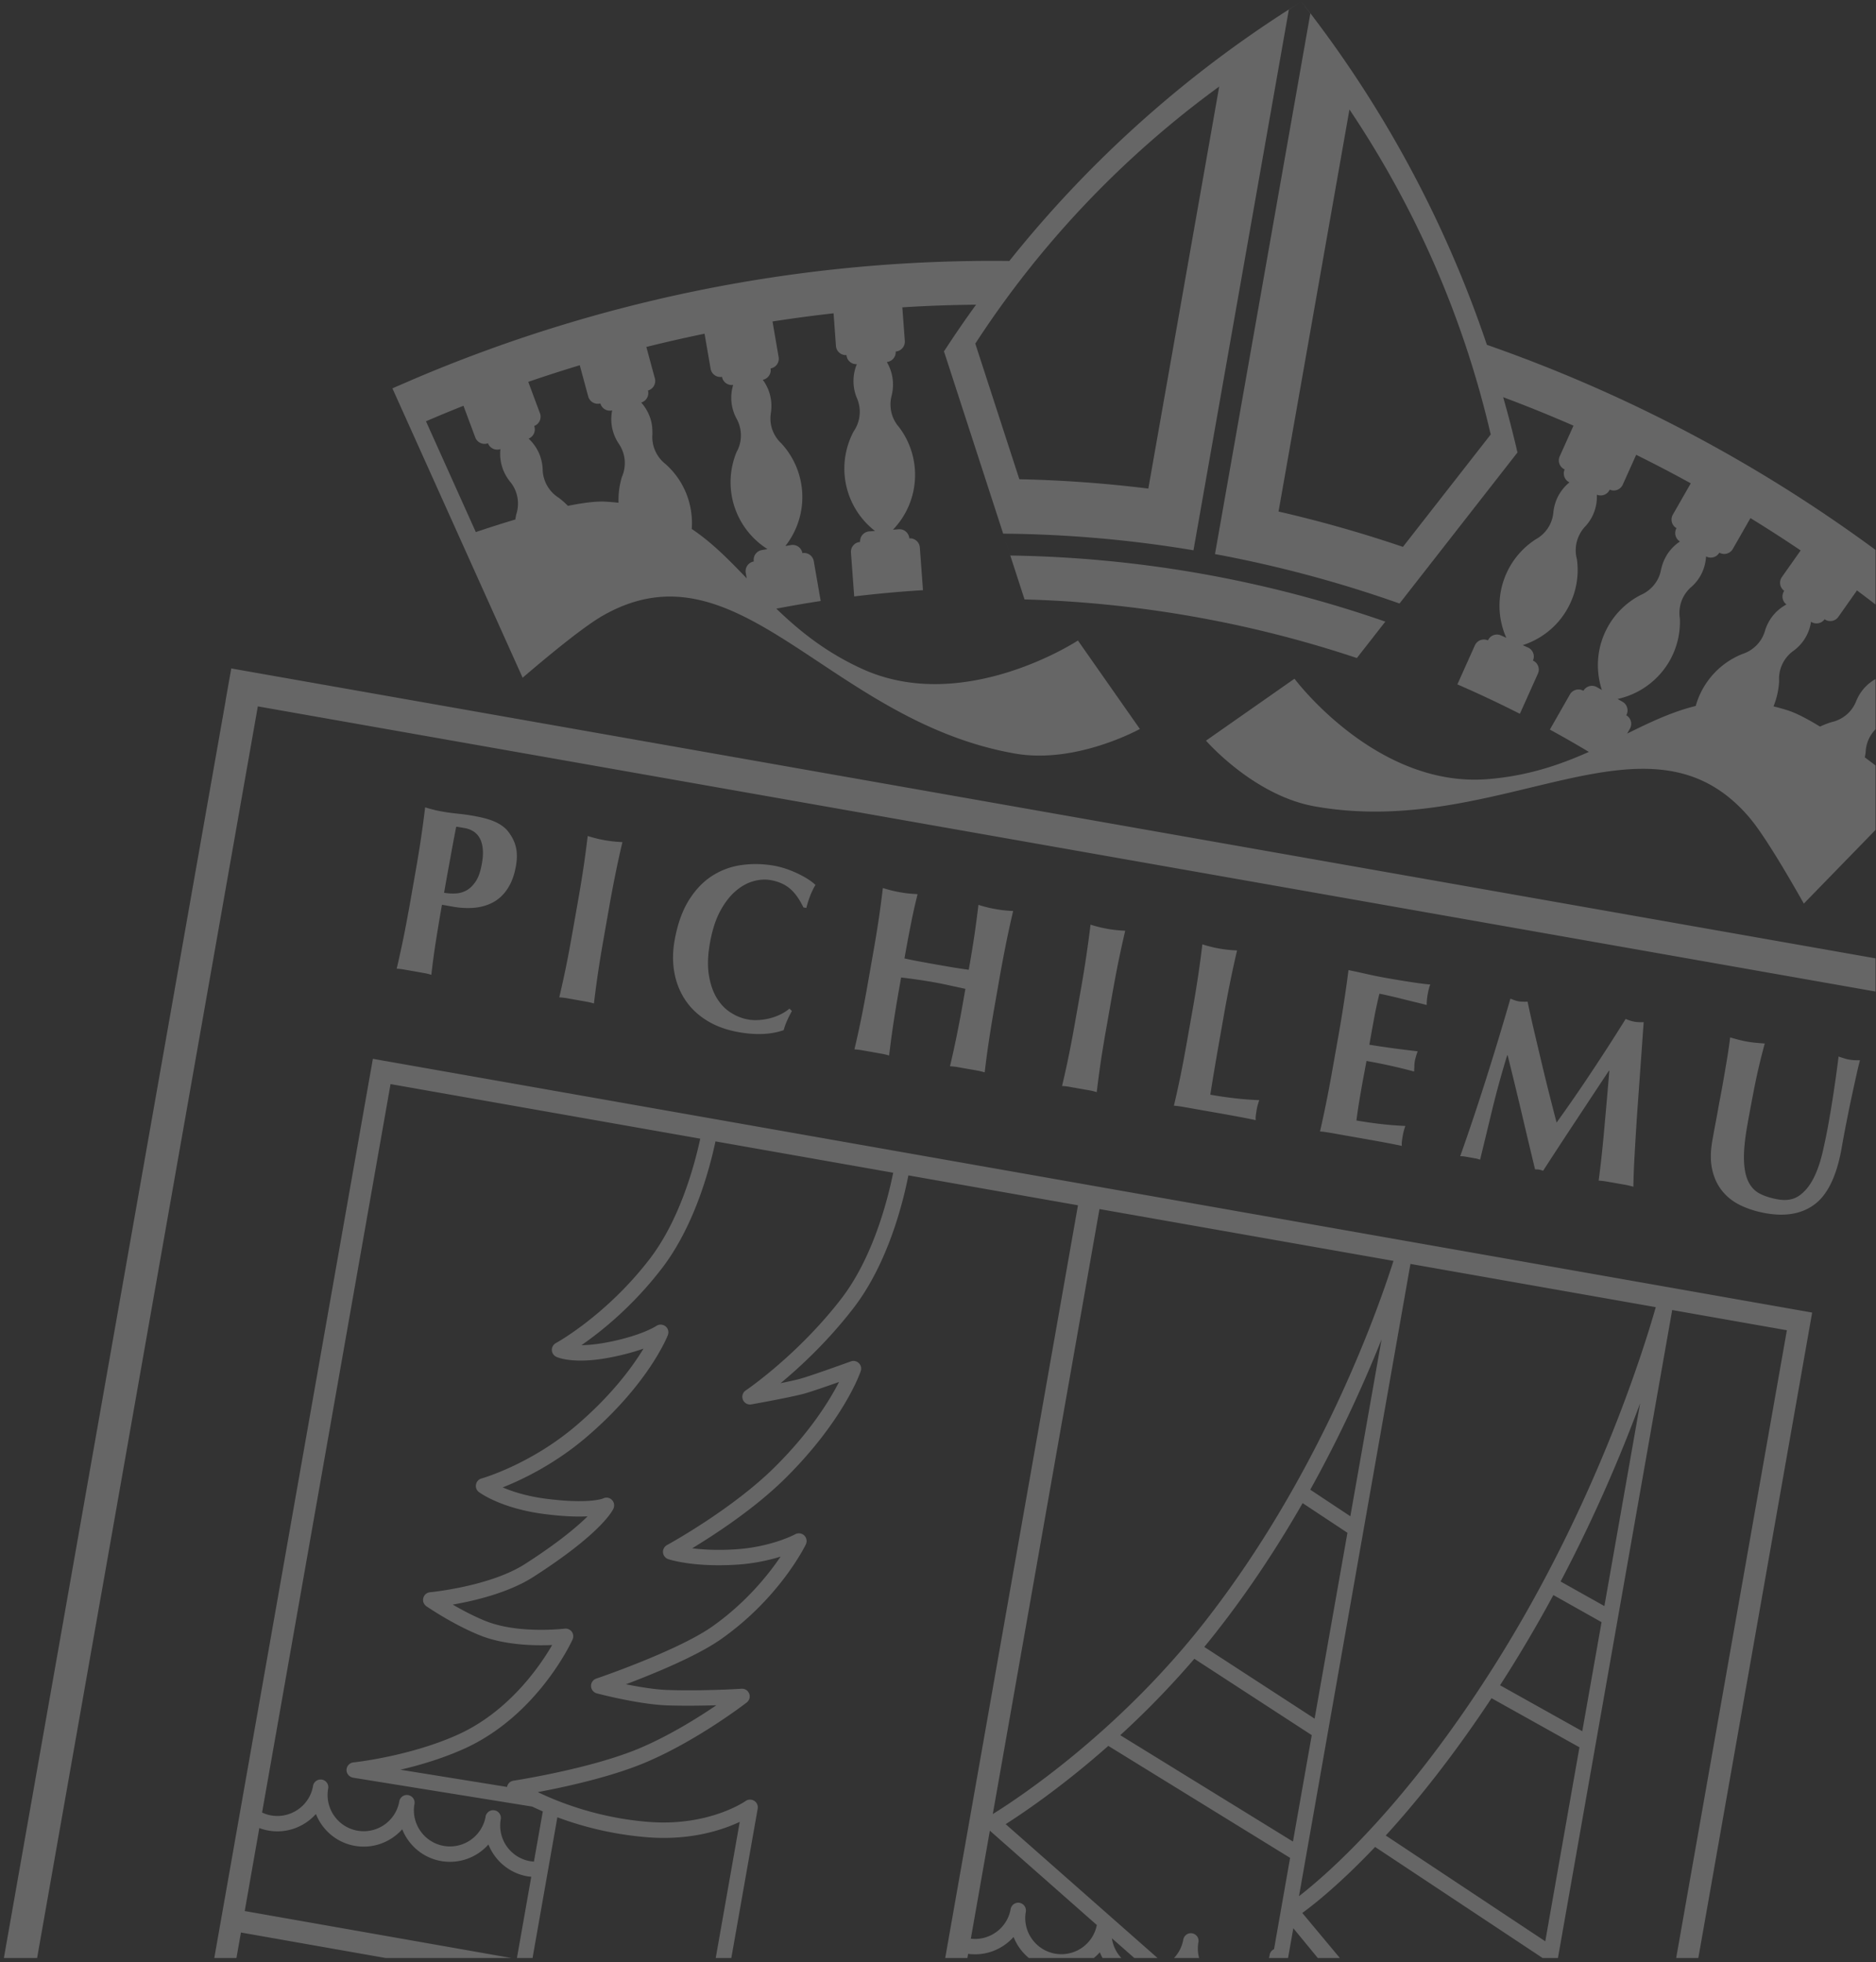 <svg viewBox="32 16 304 318" xmlns="http://www.w3.org/2000/svg" xml:space="preserve">
  <rect x="32" y="16" width="304" height="318" fill="#333333" stroke="none"/>
  <path d="m32.629 333.333 35.934-203.771h-.012l.925-5.225 266.449 46.985v5.38L73.78 130.483l-35.766 202.85zm303.296-182.829-11.62 11.942c-2.384-4.221-6.359-11.042-8.784-13.904-16.441-19.405-40.221 3.562-70.508-1.859-9.908-1.779-17.583-10.646-17.583-10.646L241.767 126s13.183 17.683 31.242 16.283c6.516-.512 11.766-2.321 16.462-4.421a178 178 0 0 0-6.321-3.616l3.25-5.696a1.605 1.605 0 0 1 2.188-.592 1.597 1.597 0 0 1 2.175-.596l.817.467c-1.092-3.337-.834-7.096 1.045-10.383a12.76 12.76 0 0 1 5.271-5.029 5.62 5.62 0 0 0 2.638-2.355c.35-.604.562-1.25.658-1.908l.017.008a7.4 7.4 0 0 1 .775-2.004 7.1 7.1 0 0 1 2.25-2.396 1.604 1.604 0 0 1-.563-2.162 1.604 1.604 0 0 1-.596-2.183l2.909-5.084a225 225 0 0 0-8.846-4.621l-2.175 4.838a1.6 1.6 0 0 1-2.113.804 1.61 1.61 0 0 1-2.087.821 7.1 7.1 0 0 1-.608 3.229 7.2 7.2 0 0 1-1.167 1.804 5.7 5.7 0 0 0-1.15 1.679 5.54 5.54 0 0 0-.313 3.709 12.63 12.63 0 0 1-.995 7.008c-1.55 3.463-4.43 5.879-7.78 6.958l.859.384c.8.366 1.162 1.308.8 2.112a1.597 1.597 0 0 1 .804 2.117l-2.921 6.512a184 184 0 0 0-10.129-4.766l2.837-6.329a1.61 1.61 0 0 1 2.121-.805 1.59 1.59 0 0 1 2.113-.8l.858.38a12.77 12.77 0 0 1 .021-10.434 12.77 12.77 0 0 1 4.75-5.525 5.56 5.56 0 0 0 2.396-2.591 5.7 5.7 0 0 0 .475-1.967l.008.008c.083-.7.275-1.396.571-2.071a7.24 7.24 0 0 1 2.012-2.608 1.595 1.595 0 0 1-.775-2.096 1.6 1.6 0 0 1-.808-2.112l2.238-4.984a227 227 0 0 0-11.4-4.616 169 169 0 0 1 2.283 8.812l.062.121-19.137 24.508a198 198 0 0 0-29.904-8.012l15.454-87.621c-.495-.641-.974-1.281-1.461-1.914a186.4 186.4 0 0 1 30.069 55.622 239 239 0 0 1 62.979 33.238v8.849a226 226 0 0 0-3.008-2.282l-3.021 4.287a1.59 1.59 0 0 1-2.225.383 1.603 1.603 0 0 1-2.2.405 7.1 7.1 0 0 1-1.212 3.058 7.2 7.2 0 0 1-1.492 1.546l.013.004a5.5 5.5 0 0 0-1.467 1.421 5.56 5.56 0 0 0-1.013 3.587 12.5 12.5 0 0 1-.908 4.096c.738.188 1.492.392 2.275.638 1.433.458 3.258 1.42 5.263 2.645a13 13 0 0 1 1.891-.733 5.6 5.6 0 0 0 3.029-1.821 5.6 5.6 0 0 0 1.005-1.754l.008.013a7.05 7.05 0 0 1 3.062-3.41v8.13a5 5 0 0 0-.258.288 5.6 5.6 0 0 0-1.346 3.479c-.041.271-.079.529-.133.796q.88.654 1.737 1.309zM242.877 16.265c-.678.425-1.361.858-2.024 1.3l-15.454 87.62a197 197 0 0 0-30.837-2.695l-9.605-29.58.1-.091a172 172 0 0 1 5.113-7.438c-3.992.038-7.983.179-11.95.429l.404 5.45c.058.88-.6 1.646-1.479 1.713a1.605 1.605 0 0 1-1.442 1.7 7.15 7.15 0 0 1 .821 5.275h.013a5.6 5.6 0 0 0-.221 2.008 5.5 5.5 0 0 0 1.362 3.259 12.8 12.8 0 0 1 2.571 6.812 12.8 12.8 0 0 1-3.546 9.821l.938-.071a1.6 1.6 0 0 1 1.708 1.475c.879-.058 1.646.6 1.708 1.483l.509 6.917c-3.738.229-7.463.567-11.146 1.013l-.525-7.121a1.603 1.603 0 0 1 1.483-1.709 1.606 1.606 0 0 1 1.479-1.712l.934-.067a12.83 12.83 0 0 1-4.934-9.2 12.86 12.86 0 0 1 1.467-6.925 5.58 5.58 0 0 0 .467-5.562h.008a6.9 6.9 0 0 1-.475-2.096 7.1 7.1 0 0 1 .525-3.25 1.596 1.596 0 0 1-1.679-1.475 1.6 1.6 0 0 1-1.708-1.483l-.384-5.288c-3.312.375-6.616.813-9.896 1.325l.992 5.767a1.59 1.59 0 0 1-1.304 1.846 1.6 1.6 0 0 1-1.263 1.841 7.1 7.1 0 0 1 1.334 5.171l.012-.008a5.8 5.8 0 0 0-.033 2.025 5.56 5.56 0 0 0 1.679 3.104 12.76 12.76 0 0 1 3.229 6.537c.642 3.725-.4 7.355-2.566 10.113l.925-.158a1.586 1.586 0 0 1 1.833 1.304 1.596 1.596 0 0 1 1.85 1.304l1.121 6.458a196 196 0 0 0-7.188 1.238c3.696 3.579 8.013 7.079 13.95 9.783 16.488 7.496 34.921-4.617 34.921-4.617l10.038 14.334s-10.255 5.708-20.163 3.996c-30.304-5.267-44.779-34.975-66.862-22.363-3.255 1.858-9.313 6.904-12.996 10.063l-10.217-22.709-10.883-24.187c.85-.379 1.704-.742 2.546-1.104l.479-.213c30.033-12.871 62.941-19.721 96.941-19.329a186.3 186.3 0 0 1 47.32-42.033m-48.315 86.225 1.152 3.545h-.002zm1.152 3.545a194.4 194.4 0 0 1 30.818 2.921 194 194 0 0 1 29.955 7.792l-4.609 5.9a186 186 0 0 0-26.579-6.729 187 187 0 0 0-27.275-2.771zM66.726 333.333l25.081-142.241.616-3.488 3.48.613 111.391 19.641 3.488.617 111.395 19.642 3.475.612-.612 3.483-17.83 101.121h-3.589l17.936-101.737-18.584-3.275-18.513 105.012h-2.538l.005-.029-27.099-17.967a119 119 0 0 1-2.775 2.838c-4.2 4.154-7.346 6.646-9.021 7.862l6.085 7.296h-3.574l-3.965-4.825-.852 4.825h-3.095q.068-.249.113-.508c.071-.417.346-.754.709-.917l2.604-14.8-29.459-18.15c-7.5 6.634-13.87 10.929-16.633 12.684l24.605 21.691h-3.764l-3.624-3.191a5.87 5.87 0 0 0 1.524 3.191h-3.045a9 9 0 0 1-.438-.925 8 8 0 0 1-.967.925h-10.535a8.4 8.4 0 0 1-2.473-3.404c-1.804 2.013-4.529 3.121-7.366 2.733l-.119.671h-3.593l21.512-121.991-27.48-4.846c-.908 4.6-3.366 14.316-8.874 21.475-4.15 5.396-8.655 9.562-11.838 12.204 1.246-.254 2.413-.508 3.113-.696 1.991-.55 8.208-2.817 8.275-2.833a1.22 1.22 0 0 1 1.295.279c.342.333.467.833.309 1.287-.104.321-2.754 7.938-12.084 17.238-4.971 4.967-11.533 9.242-15.233 11.483 1.646.209 3.929.35 6.813.184 5.958-.342 9.841-2.43 9.883-2.459a1.26 1.26 0 0 1 1.462.196c.388.371.496.954.263 1.446-.171.35-4.263 8.667-13.683 15.317-3.93 2.783-11.013 5.67-15.475 7.358 2.179.433 4.837.883 6.999.933 5.888.171 11.671-.204 11.734-.212a1.25 1.25 0 0 1 1.246.804 1.24 1.24 0 0 1-.404 1.425c-.338.258-8.255 6.346-16.692 9.842-5.579 2.304-12.871 3.879-17.163 4.683 3.571 1.721 10.013 4.233 18.08 4.837 9.679.73 15.541-3.35 15.591-3.391a1.26 1.26 0 0 1 1.4-.034c.425.267.65.771.563 1.271l-4.273 24.2h-2.527l3.891-22.062c-2.796 1.312-7.9 3.029-14.829 2.508a54 54 0 0 1-14.725-3.25l-4.021 22.804h-2.53l2.322-13.162c-.212-.021-.421-.038-.637-.075-2.95-.521-5.267-2.559-6.305-5.159a8.33 8.33 0 0 1-7.679 2.684c-2.946-.521-5.254-2.55-6.291-5.146-1.863 2.083-4.725 3.204-7.684 2.683-2.958-.521-5.271-2.558-6.3-5.162-1.866 2.091-4.737 3.208-7.691 2.687-.513-.087-1-.229-1.48-.412l-2.366 13.454 43.184 7.608H94.462l-23.418-4.129-.728 4.129zm155.525 0a5.8 5.8 0 0 0 1.489-2.946c0-.012.004-.016.004-.029q.051-.257.184-.462c.266-.417.754-.65 1.262-.559a1.243 1.243 0 0 1 1.013 1.442.1.1 0 0 1-.013.038 5.8 5.8 0 0 0 .122 2.516zm37.091-228.7L273.58 86.4l-.046-.113c-4.388-18.891-12.204-36.679-22.859-52.541l-11.491 65.158c6.875 1.583 13.6 3.5 20.158 5.729m61.404 4.896 3.046-4.317a229 229 0 0 0-8.137-5.245l-2.863 5.012a1.607 1.607 0 0 1-2.183.592 1.595 1.595 0 0 1-2.146.608 7.2 7.2 0 0 1-.925 3.158 7.2 7.2 0 0 1-1.338 1.68 5.8 5.8 0 0 0-1.32 1.554 5.6 5.6 0 0 0-.663 3.666c.1 2.325-.433 4.705-1.671 6.88a12.86 12.86 0 0 1-8.425 6.166l.809.459a1.606 1.606 0 0 1 .6 2.183 1.59 1.59 0 0 1 .587 2.179l-.446.792c3.713-1.838 7.279-3.538 11.117-4.479a12.7 12.7 0 0 1 1.862-3.921 12.73 12.73 0 0 1 5.717-4.509 5.6 5.6 0 0 0 2.85-2.095 5.6 5.6 0 0 0 .846-1.834 7.5 7.5 0 0 1 .962-1.916 7.16 7.16 0 0 1 2.463-2.175 1.61 1.61 0 0 1-.358-2.205 1.61 1.61 0 0 1-.384-2.233M129.878 97.294a40 40 0 0 1 2.354.187c-.05-1.437.142-2.833.538-4.166a5.6 5.6 0 0 0 .287-3.713 5.7 5.7 0 0 0-.883-1.833v-.004a7.3 7.3 0 0 1-.867-1.963 7.1 7.1 0 0 1-.104-3.292 1.58 1.58 0 0 1-1.912-1.125 1.607 1.607 0 0 1-1.971-1.129l-1.371-5.058a223 223 0 0 0-8.346 2.692l1.9 5.1a1.6 1.6 0 0 1-.941 2.05c.304.82-.1 1.725-.905 2.045a7.2 7.2 0 0 1 1.834 2.73c.254.695.4 1.404.437 2.108l.009-.013a5.4 5.4 0 0 0 .35 1.992 5.52 5.52 0 0 0 2.22 2.75c.538.4 1.055.85 1.521 1.333 2.305-.466 4.35-.741 5.85-.691m88.204-2.109 11.488-65.158c-15.446 11.258-28.875 25.3-39.454 41.554l-.079.088 7.145 22.004c6.921.146 13.888.646 20.9 1.512m-61.712 9.809a12.84 12.84 0 0 1-5.8-8.675 12.83 12.83 0 0 1 .783-7.042 5.5 5.5 0 0 0 .625-3.667 5.6 5.6 0 0 0-.708-1.912h.008a7.2 7.2 0 0 1-.679-2.033 7.2 7.2 0 0 1 .208-3.284 1.597 1.597 0 0 1-1.808-1.304 1.607 1.607 0 0 1-1.846-1.308l-.983-5.684q-4.738.973-9.433 2.146l1.383 5.1a1.6 1.6 0 0 1-1.117 1.959 1.603 1.603 0 0 1-1.1 1.95 7.2 7.2 0 0 1 1.579 2.887 7.4 7.4 0 0 1 .234 2.133h.016a5.6 5.6 0 0 0 .163 2.013 5.6 5.6 0 0 0 1.958 2.942 12.7 12.7 0 0 1 3.829 6.191c.392 1.45.517 2.909.413 4.325 3.279 2.192 6.046 5.013 8.908 8.009l-.158-.896a1.6 1.6 0 0 1 1.308-1.846 1.59 1.59 0 0 1 1.304-1.846zm-40.858-4.8c.041-.267.079-.534.137-.8a5.6 5.6 0 0 0-.058-3.717 5.5 5.5 0 0 0-1.054-1.75l.008-.004a7.1 7.1 0 0 1-1.046-1.875 7.2 7.2 0 0 1-.408-3.263 1.597 1.597 0 0 1-2.017-.945 1.607 1.607 0 0 1-2.058-.946l-1.913-5.129c-2.033.808-4.062 1.65-6.075 2.512l8.075 17.958c1.959-.658 4.163-1.37 6.409-2.041M95.286 191.7 74.469 309.758a5.8 5.8 0 0 0 1.467.471c3.179.558 6.229-1.575 6.787-4.746a1.245 1.245 0 1 1 2.45.434c-.554 3.179 1.575 6.225 4.755 6.783 3.154.558 6.17-1.542 6.762-4.671.004-.029.013-.054.013-.083a1.254 1.254 0 0 1 1.437-1.013l.013.004c.195.034.362.117.516.221.375.275.584.738.496 1.221-.004.033-.012.054-.021.079-.508 3.154 1.609 6.15 4.758 6.709a5.87 5.87 0 0 0 6.784-4.717v-.025c.017-.171.087-.329.179-.463a1.23 1.23 0 0 1 1.267-.558 1.236 1.236 0 0 1 1.012 1.438c0 .016 0 .02-.004.041a5.85 5.85 0 0 0 4.75 6.759c.213.033.421.054.633.07l1.438-8.137c-.629-.267-1.2-.533-1.721-.779l-29.033-4.684c-.604-.12-1.071-.641-1.055-1.262a1.26 1.26 0 0 1 1.121-1.213c.088-.008 8.975-.954 16.767-4.429 8.325-3.704 13.404-11.091 15.438-14.596-2.842.125-7.755.034-11.767-1.595-4.383-1.78-8.442-4.575-8.613-4.688a1.248 1.248 0 0 1 .592-2.271c.096-.012 9.704-.933 15.383-4.575 5.4-3.466 8.45-6.05 10.142-7.729-1.646.088-3.946.029-7.083-.383-6.971-.913-10.388-3.442-10.525-3.55a1.22 1.22 0 0 1-.471-1.229c.087-.467.425-.842.883-.971.084-.017 7.959-2.259 15.384-8.604 5.77-4.93 9.12-9.546 10.879-12.446-1.384.491-3.205 1.016-5.509 1.458-5.837 1.104-8.37-.008-8.641-.133a1.28 1.28 0 0 1-.709-1.096 1.28 1.28 0 0 1 .663-1.129c.075-.038 8.158-4.475 15.179-13.609 4.804-6.25 7.192-14.833 8.208-19.516zm192.658 107.487-14.246-7.958c-6.429 9.721-12.375 17.029-17.141 22.254l25.85 17.146zm-30.137-78.833-47.642-8.4-17.287 98.054c3.362-2.079 19.958-12.808 34.258-31.041 18.729-23.888 28.087-50.471 30.671-58.613m-81.067-14.287-28.8-5.08c-1.037 4.871-3.521 13.859-8.7 20.596-4.758 6.192-9.888 10.267-13.021 12.434 1.054-.013 2.404-.13 4.088-.446 5.591-1.054 8.037-2.659 8.058-2.679a1.26 1.26 0 0 1 1.479.066c.425.342.575.909.379 1.421-.12.321-3.166 7.967-13.195 16.538-5.184 4.42-10.471 6.925-13.571 8.15 1.55.662 3.871 1.425 6.991 1.833 7.013.908 9.267-.033 9.292-.046a1.215 1.215 0 0 1 1.4.221c.388.367.475.937.271 1.421-.179.391-2.042 4.062-12.992 11.083-3.991 2.558-9.521 3.867-13.054 4.479 1.479.863 3.363 1.871 5.283 2.646 5.305 2.158 12.771 1.263 12.842 1.254.454-.054.896.138 1.167.5.266.363.308.838.125 1.254-.225.505-5.763 12.45-17.721 17.78-3.5 1.554-7.138 2.62-10.188 3.329l17.3 2.791c0-.016-.004-.029 0-.045a1.24 1.24 0 0 1 1.038-.967c.112-.021 12.196-1.863 20.142-5.138 4.87-2.016 9.658-5 12.733-7.087-2.171.062-4.938.108-7.725.029-4.733-.129-11.379-1.887-11.659-1.962a1.26 1.26 0 0 1-.924-1.167 1.24 1.24 0 0 1 .845-1.221c.134-.042 13.23-4.504 18.838-8.471 5.454-3.858 9.058-8.379 11.037-11.304a30.6 30.6 0 0 1-7.375 1.325c-6.925.4-10.691-.862-10.845-.917a1.26 1.26 0 0 1-.842-1.066c-.042-.5.217-.967.65-1.209.104-.054 10.608-5.8 17.554-12.729 5.733-5.708 8.833-10.796 10.325-13.704-1.996.704-4.508 1.579-5.708 1.908-2.15.584-8.238 1.684-8.492 1.721a1.25 1.25 0 0 1-1.383-.758 1.25 1.25 0 0 1 .462-1.5c.088-.058 8.442-5.717 15.509-14.9 5.125-6.667 7.495-15.983 8.387-20.383m73.608 58.354-7.262-4.809c-3.925 6.855-8.571 13.988-13.992 20.892a91 91 0 0 1-1.946 2.417l17.88 11.621zm41.179 14.483-7.808-4.392a221 221 0 0 1-7.325 12.555c-.446.704-.879 1.383-1.316 2.066l13.324 7.45zm-46.962 18.313-19.025-12.375a143 143 0 0 1-12.004 12.383l27.983 17.242zM192.403 312.7l-3.084 17.504c3.054.363 5.913-1.721 6.45-4.792a1.257 1.257 0 0 1 1.454-1.016 1.26 1.26 0 0 1 1.005 1.454c-.563 3.179 1.579 6.221 4.75 6.783a5.86 5.86 0 0 0 6.762-4.641zm58.416-50.958 5.059-28.671c-2.688 6.733-6.492 15.254-11.555 24.366zm23.471 23.991c16.092-25.558 23.908-50.446 26.021-57.879l-39.754-7.008-18.059 102.471c4.842-3.759 17.442-14.805 31.792-37.584m10.6-13.416 7.096 3.983 5.791-32.875c-2.954 7.958-7.179 18.058-12.887 28.892M100.229 151.812c.241-1.646.466-3.3.666-4.967.38.121.784.242 1.246.355.446.12.954.233 1.525.329.8.146 1.634.258 2.5.346.871.087 1.713.2 2.534.35 1.625.283 2.866.637 3.737 1.07.867.425 1.521.942 1.954 1.538.613.792 1.017 1.621 1.213 2.496q.306 1.307 0 3.021c-.246 1.445-.692 2.65-1.313 3.612-.612.963-1.375 1.704-2.271 2.213-.904.508-1.92.816-3.045.937q-1.689.171-3.609-.171l-1.746-.308a290 290 0 0 0-.954 5.7c-.308 1.9-.554 3.783-.771 5.658a8.6 8.6 0 0 0-1.254-.3c-.462-.083-.971-.175-1.537-.271q-.857-.15-1.55-.275a9 9 0 0 0-1.271-.145c.367-1.559.712-3.155 1.054-4.788.333-1.621.683-3.492 1.063-5.6l.908-5.175c.371-2.104.679-3.987.921-5.625m9.991 1.704c-.075-.696-.241-1.266-.508-1.716a2.96 2.96 0 0 0-1.012-1.067 3.8 3.8 0 0 0-1.338-.513l-.783-.137a13 13 0 0 1-.342-.063.9.9 0 0 0-.317-.008 367 367 0 0 0-1.004 5.375 503 503 0 0 0-.954 5.308 8.6 8.6 0 0 0 1.792.113 4 4 0 0 0 1.808-.483q.85-.457 1.529-1.475.675-1.021.988-2.846c.183-.967.221-1.792.141-2.488m163.665 42.006c-.679 2.813-1.354 5.621-2.041 8.434a4.2 4.2 0 0 0-.813-.221c-.271-.046-.537-.096-.791-.138q-.413-.08-.8-.145a4.4 4.4 0 0 0-.817-.063 394 394 0 0 0 4.242-12.679q2.005-6.324 3.891-12.854c.246.096.471.183.684.258a4 4 0 0 0 1.35.233q.35.008.75-.004c.345 1.634.712 3.296 1.112 4.988.396 1.696.8 3.379 1.196 5.058s.804 3.329 1.208 4.942a786 786 0 0 0 1.184 4.608 253 253 0 0 0 5.666-8.208 334 334 0 0 0 5.529-8.588q.819.351 1.438.45c.392.071.879.092 1.479.067-.162 2.225-.325 4.617-.512 7.175-.184 2.558-.359 5.062-.538 7.504a610 610 0 0 0-.421 6.85 130 130 0 0 0-.2 5.146 14 14 0 0 0-1.375-.325q-.7-.117-1.387-.242c-.454-.083-.925-.162-1.404-.246-.48-.087-.959-.15-1.459-.179.354-2.637.659-5.496.929-8.587q.421-4.639.805-9.209l-.075-.012a6143 6143 0 0 0-5.392 8.162 867 867 0 0 0-5.271 8.059c-.117-.046-.221-.088-.317-.117-.1-.025-.212-.054-.32-.075a3 3 0 0 0-.334-.037 3 3 0 0 0-.329 0c-.737-3.063-1.467-6.117-2.183-9.175a735 735 0 0 0-2.259-9.313l-.075-.012a154 154 0 0 0-2.35 8.495m-114.33-14.134a11.4 11.4 0 0 0-.566 1.571q-3.044 1.068-7.259.329c-1.983-.35-3.708-.975-5.162-1.875-1.458-.9-2.629-2.004-3.513-3.329-.879-1.317-1.475-2.804-1.775-4.454q-.444-2.469.03-5.175c.466-2.638 1.237-4.813 2.3-6.525q1.595-2.562 3.766-3.963a11.7 11.7 0 0 1 4.788-1.766c1.741-.246 3.508-.204 5.308.112.596.109 1.217.267 1.867.484a18 18 0 0 1 1.841.737c.584.279 1.142.575 1.667.9.521.329.942.658 1.296.979q-.518.887-.879 1.829a17 17 0 0 0-.6 1.909l-.475-.084c-.654-1.37-1.4-2.395-2.213-3.075-.825-.683-1.858-1.133-3.087-1.35-.909-.162-1.875-.095-2.884.2-1.004.296-1.962.842-2.883 1.65-.912.805-1.742 1.896-2.471 3.271-.721 1.375-1.258 3.084-1.616 5.109-.346 1.962-.4 3.67-.167 5.141q.354 2.194 1.267 3.713.917 1.517 2.266 2.379 1.351.869 2.821 1.125c.55.1 1.117.133 1.721.087a10 10 0 0 0 1.779-.27 8.8 8.8 0 0 0 1.708-.621 6.7 6.7 0 0 0 1.496-.959l.396.392q-.414.749-.767 1.529m90.269-3.2c.25-1.646.483-3.296.696-4.963 1.016.208 2.029.425 3.02.654q1.506.337 3.042.613c1.688.296 3.192.546 4.513.741 1.329.192 2.216.3 2.679.33-.167.395-.3.92-.421 1.579a10 10 0 0 0-.163 1.737c-.654-.171-1.366-.341-2.15-.533-.779-.196-1.533-.375-2.266-.563a69 69 0 0 0-1.988-.466 24 24 0 0 0-1.258-.263 69 69 0 0 0-.883 4.121 352 352 0 0 0-.746 4.146c1.483.242 2.837.433 4.041.6q1.807.236 3.788.466c-.15.426-.258.746-.313.967a6 6 0 0 0-.162.721 4 4 0 0 0-.058.633c-.005.225-.021.538-.046.955a89 89 0 0 0-7.717-1.713 215 215 0 0 1-.45 2.433c-.154.809-.3 1.617-.437 2.438q-.443 2.475-.742 4.775 1.95.345 3.921.571c1.321.154 2.646.258 4.008.316-.092.271-.175.521-.237.746a12.4 12.4 0 0 0-.334 1.9 3.6 3.6 0 0 0 0 .588 83 83 0 0 0-2.271-.455c-.891-.174-2.129-.395-3.704-.674l-3.404-.6-2.033-.363a170 170 0 0 0-1.171-.187 10 10 0 0 0-.671-.059 207 207 0 0 0 1.025-4.783q.494-2.441 1.05-5.609l.917-5.17c.371-2.109.675-3.988.925-5.629m-123.248-21.731c.241-1.646.458-3.296.662-4.967.379.121.792.242 1.238.354.462.125.962.233 1.537.333.571.096 1.079.171 1.55.213q.695.068 1.296.092a174 174 0 0 0-1.075 4.891c-.333 1.63-.692 3.496-1.062 5.6l-.913 5.18a208 208 0 0 0-.921 5.629 173 173 0 0 0-.641 4.854c-.38-.121-.796-.217-1.255-.3-.458-.079-.975-.175-1.545-.271q-.85-.15-1.538-.275a11 11 0 0 0-1.283-.15c.371-1.554.721-3.15 1.058-4.775s.683-3.5 1.058-5.608l.913-5.175q.557-3.156.921-5.625m59.276 19.246a61 61 0 0 0-2.592-.521 78 78 0 0 0-2.613-.417q-1.312-.188-2.625-.345l-.379 2.166a209 209 0 0 0-.921 5.629 172 172 0 0 0-.645 4.855 10 10 0 0 0-1.255-.3c-.458-.08-.97-.167-1.545-.275q-.849-.145-1.546-.271-.675-.118-1.275-.15c.375-1.55.721-3.15 1.058-4.779a200 200 0 0 0 1.058-5.6l.913-5.18q.556-3.155.925-5.629c.237-1.641.462-3.296.654-4.962.383.125.796.237 1.246.354q.68.18 1.529.329c.579.104 1.092.179 1.558.217.455.046.892.071 1.296.091a97 97 0 0 0-1.087 4.855 273 273 0 0 0-1.042 5.566c.596.129 1.296.279 2.133.434a288 288 0 0 0 6.121 1.083c.771.121 1.496.225 2.163.317.375-2.105.675-3.967.921-5.584q.35-2.432.65-4.933c.387.121.8.242 1.245.354q.673.183 1.534.329.85.154 1.55.221.694.063 1.296.088a164 164 0 0 0-1.075 4.891 243 243 0 0 0-1.067 5.604l-.908 5.18a206 206 0 0 0-.917 5.625 148 148 0 0 0-.642 4.854 12 12 0 0 0-1.258-.3c-.458-.084-.971-.171-1.542-.271l-1.541-.271a10 10 0 0 0-1.284-.146c.367-1.562.725-3.154 1.054-4.783a201 201 0 0 0 1.063-5.604l.379-2.163c-.862-.187-1.721-.366-2.587-.558m40.322-1.684c.246-1.646.471-3.296.663-4.967.383.121.796.242 1.245.354.45.125.963.234 1.53.334a21.5 21.5 0 0 0 2.85.3q-.576 2.455-1.075 4.9a200 200 0 0 0-1.063 5.6l-.912 5.175c-.255 1.45-.492 2.845-.721 4.2a283 283 0 0 0-.563 3.504c1.304.233 2.6.421 3.925.575q1.971.232 4.004.308c-.095.279-.17.521-.237.75a9 9 0 0 0-.204.946c-.067.404-.113.729-.134.958a5 5 0 0 0 0 .588c-.608-.134-1.366-.284-2.262-.459-.904-.166-2.138-.395-3.717-.675a896 896 0 0 1-3.391-.595c-.842-.15-1.53-.271-2.038-.359a19 19 0 0 0-1.171-.187 7 7 0 0 0-.675-.063 165 165 0 0 0 1.054-4.783q.502-2.437 1.059-5.604l.917-5.171c.37-2.108.679-3.988.916-5.629m87.97 37.374q-1.817-.851-3.004-2.296c-.8-.967-1.358-2.121-1.667-3.475-.316-1.35-.316-2.929 0-4.725.184-1.021.342-1.925.496-2.721s.292-1.541.413-2.225c.121-.691.241-1.341.362-1.975.121-.629.246-1.296.367-1.979.367-2.058.642-3.725.854-4.996.192-1.271.333-2.225.396-2.866.446.129.9.258 1.379.379.475.121.933.221 1.396.304.454.079.925.146 1.412.187.48.046.963.088 1.43.117a97 97 0 0 0-1.621 6.804 331 331 0 0 0-1.209 6.438c-.404 2.304-.591 4.196-.541 5.679.046 1.471.296 2.642.737 3.521q.67 1.317 1.871 1.916 1.195.606 2.883.905c1.367.241 2.505.045 3.417-.575.913-.625 1.675-1.542 2.308-2.738.621-1.2 1.117-2.608 1.5-4.229.375-1.617.73-3.317 1.042-5.096.304-1.75.596-3.496.85-5.246.258-1.737.504-3.504.721-5.266.308.104.612.204.9.291.287.092.562.159.808.204.309.05.592.084.875.096.279.009.567.013.879.013a75 75 0 0 0-.537 2.225c-.204.929-.446 2.008-.708 3.229a207 207 0 0 0-.834 4.054 174 174 0 0 0-.883 4.692c-.775 4.412-2.2 7.433-4.246 9.046-2.054 1.612-4.729 2.129-8.054 1.545-1.454-.258-2.788-.67-3.992-1.237m-106.096-40.568q.367-2.47.671-4.967c.375.121.788.242 1.238.354.45.125.962.225 1.529.334a19 19 0 0 0 1.55.208c.466.05.904.075 1.3.092a207 207 0 0 0-1.079 4.896c-.334 1.62-.68 3.495-1.055 5.6l-.908 5.179a195 195 0 0 0-.929 5.625c-.242 1.65-.454 3.262-.642 4.858a9.5 9.5 0 0 0-1.254-.304c-.462-.075-.971-.167-1.546-.267-.571-.104-1.083-.191-1.537-.275a10 10 0 0 0-1.284-.15c.371-1.554.725-3.15 1.059-4.779.333-1.625.691-3.496 1.058-5.604l.917-5.171q.556-3.164.912-5.629" style="fill:#fff; opacity: 0.25"/>
</svg>
